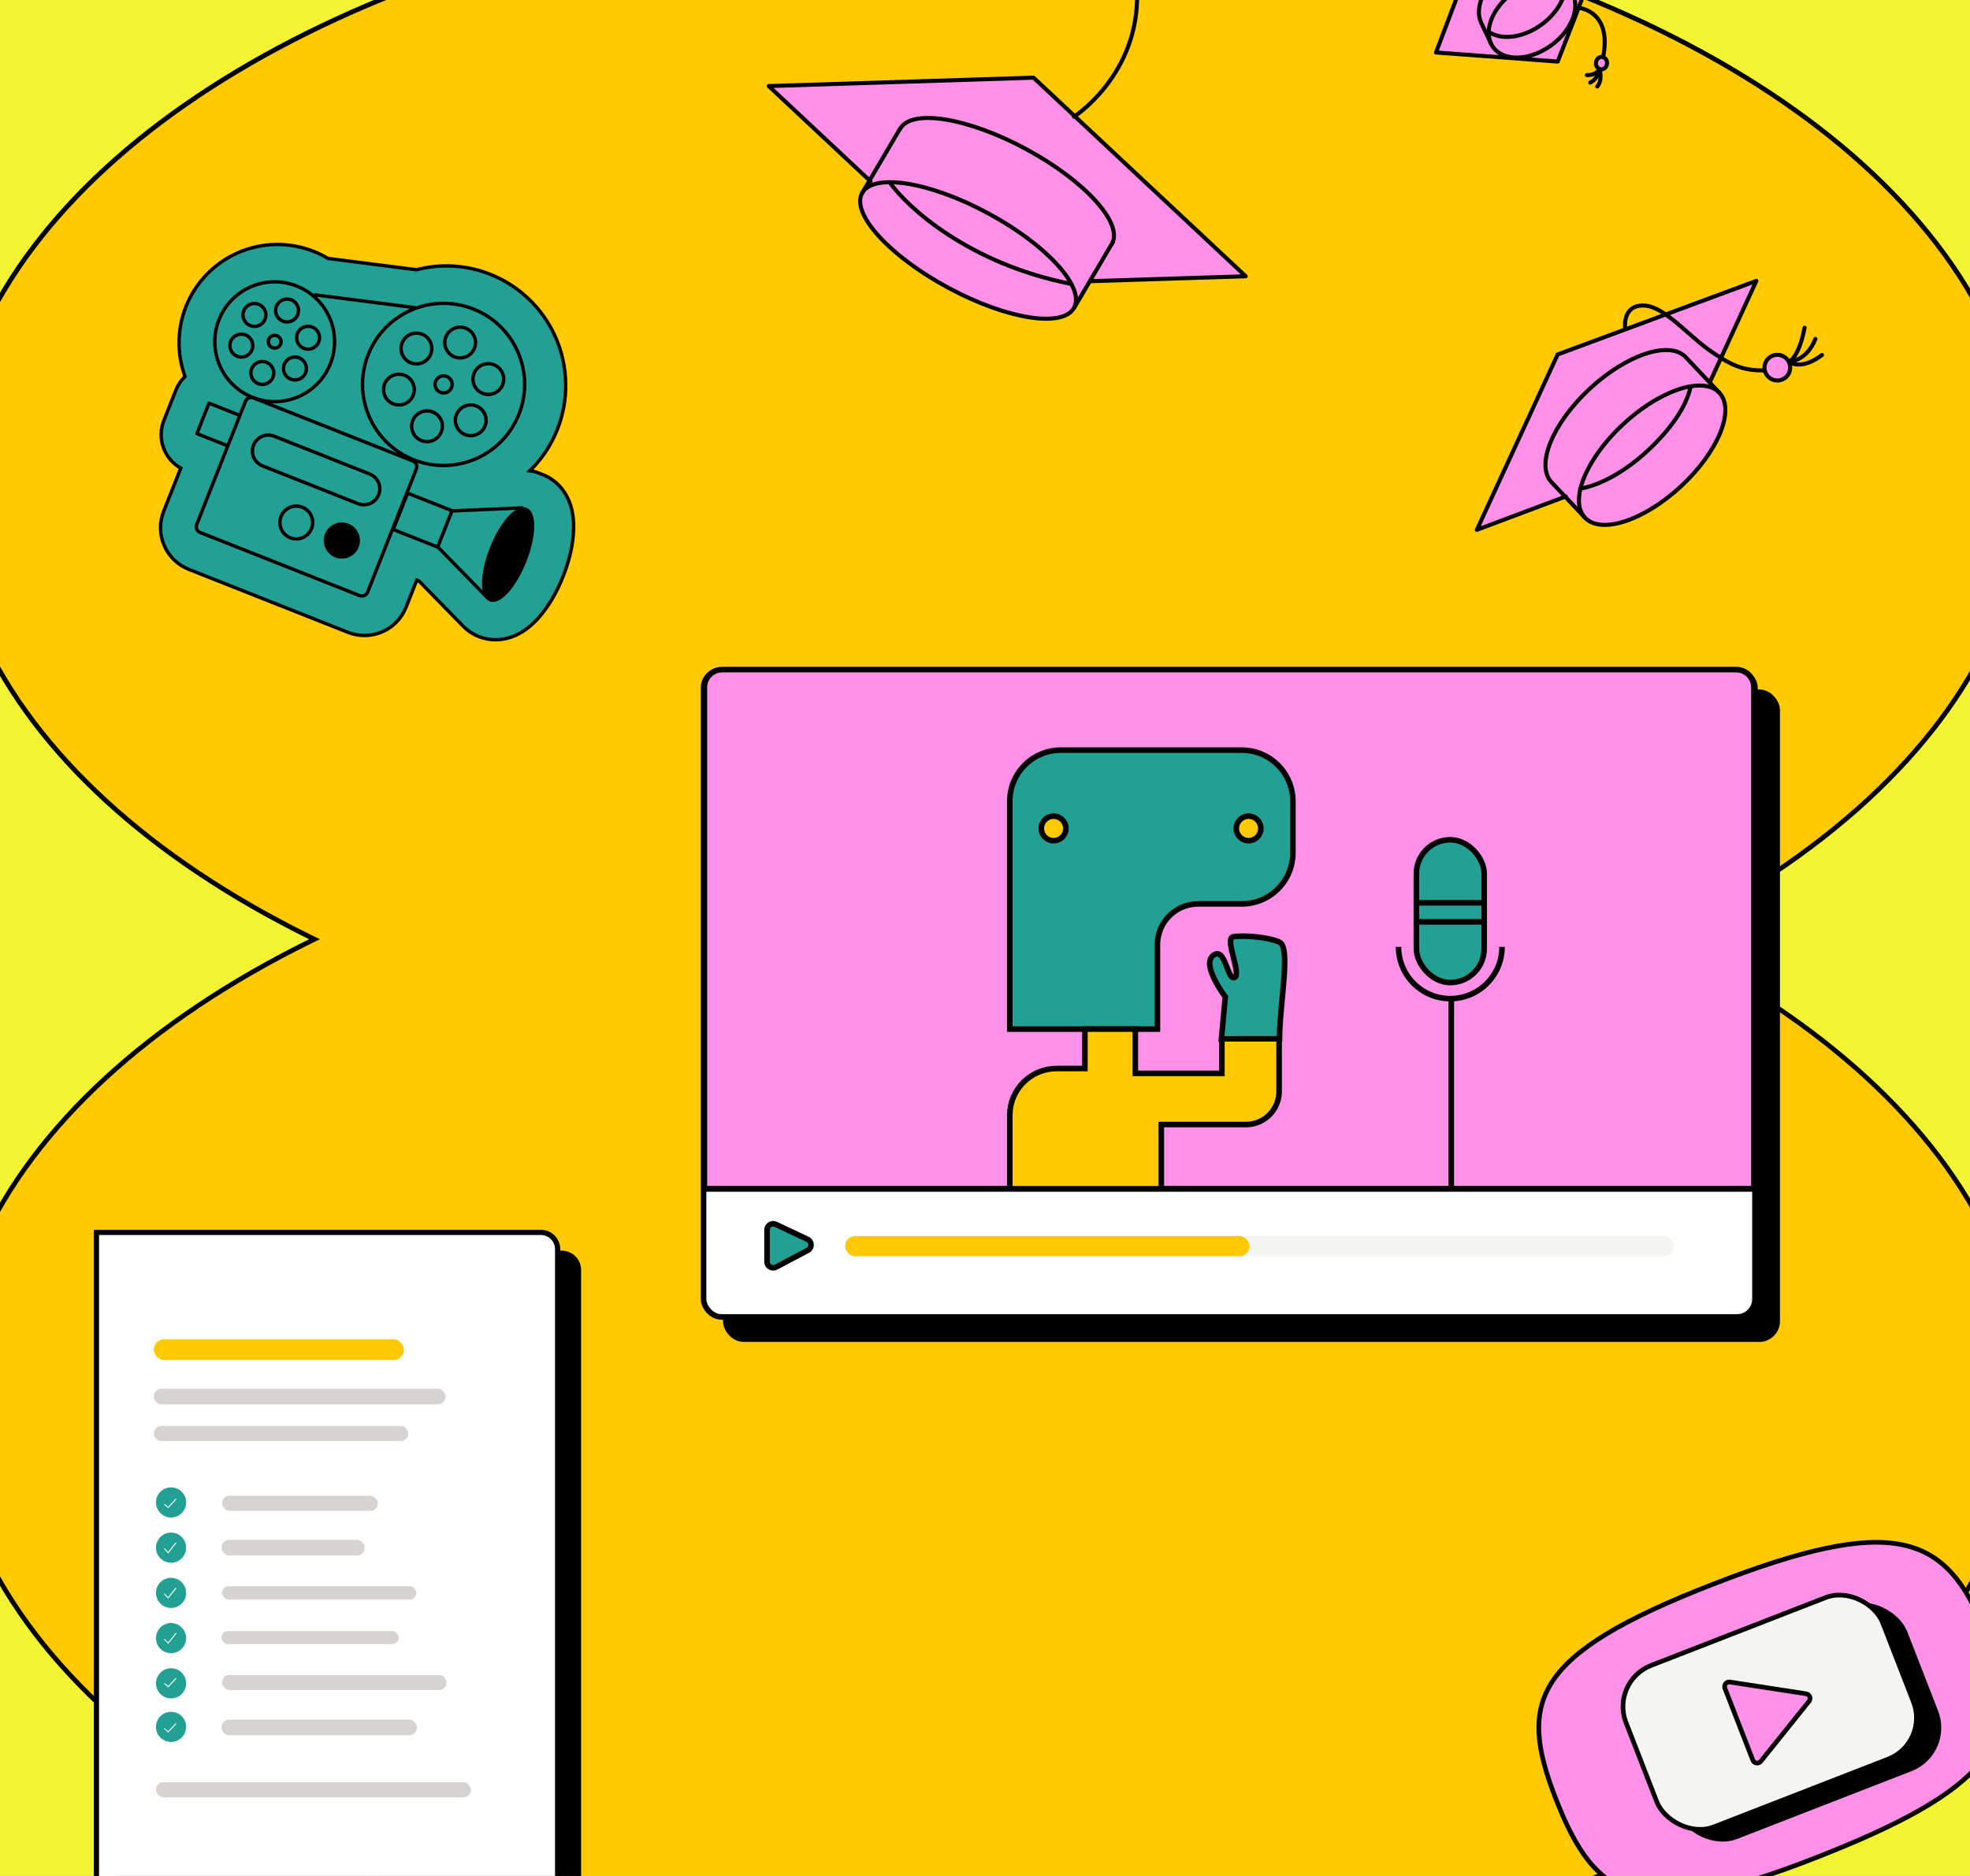 <svg width="756" height="720" viewBox="0 0 756 720" fill="none" xmlns="http://www.w3.org/2000/svg">
<rect x="0" y="0" width="756" height="720" fill="#333333" stroke="none"/>
<g clip-path="url(#clip0_56_1834)">
<rect width="756" height="720" fill="#F1F333"/>
<path d="M378.478 -43.09C458.739 -43.09 537.086 -29.16 603.299 -3.161L606.442 -1.914C672.799 24.68 723.432 62.214 751.738 105.633L752.403 106.66C780.335 150.138 784.618 197.407 764.761 242.264L764.287 243.322C743.872 288.536 699.822 329.164 637.936 359.666L636.28 360.482L637.936 361.299C699.338 391.562 743.183 431.795 763.805 476.584L764.287 477.643C784.683 522.814 780.555 570.486 752.403 614.306C724.669 657.475 674.907 694.889 609.565 721.615L606.442 722.88C539.573 749.68 460.013 764.056 378.478 764.056C296.943 764.056 217.383 749.68 150.514 722.88C84.156 696.285 33.523 658.752 5.217 615.332L4.553 614.306C-23.379 570.828 -27.662 523.559 -7.806 478.702L-7.332 477.643C13.083 432.429 57.133 391.801 119.02 361.299L120.676 360.482L119.02 359.666C57.617 329.403 13.773 289.171 -6.849 244.382L-7.332 243.322C-27.569 198.504 -23.662 151.224 3.897 107.688L4.553 106.66C32.287 63.491 82.048 26.076 147.39 -0.649L150.514 -1.914C217.383 -28.714 296.943 -43.09 378.478 -43.09Z" fill="#FFC900" stroke="black" stroke-width="1.82"/>
<path d="M45 481H215.571C219.122 481 222 483.878 222 487.429V729H45V481Z" fill="black" stroke="black" stroke-width="2"/>
<path d="M37 473H207.571C211.122 473 214 475.878 214 479.429V729H37V473Z" fill="white" stroke="black" stroke-width="2"/>
<rect x="59" y="514" width="96" height="8" rx="4" fill="#FFC900"/>
<rect x="59" y="533" width="112" height="6" rx="3" fill="#D6D3D1"/>
<rect x="59.857" y="684" width="120.857" height="5.786" rx="2.893" fill="#D6D3D1"/>
<rect x="85.214" y="574.071" width="59.786" height="5.786" rx="2.893" fill="#D6D3D1"/>
<rect x="85" y="591" width="55" height="6" rx="3" fill="#D6D3D1"/>
<rect x="85.214" y="608.786" width="74.571" height="5.143" rx="2.571" fill="#D6D3D1"/>
<rect x="85" y="626" width="68" height="5" rx="2.5" fill="#D6D3D1"/>
<rect x="85.214" y="642.857" width="86.143" height="5.786" rx="2.893" fill="#D6D3D1"/>
<rect x="85" y="660" width="75" height="6" rx="3" fill="#D6D3D1"/>
<rect x="59" y="547.286" width="97.714" height="5.786" rx="2.893" fill="#D6D3D1"/>
<circle cx="65.643" cy="576.643" r="5.786" fill="#23A094"/>
<circle cx="65.643" cy="594" r="5.786" fill="#23A094"/>
<circle cx="65.643" cy="611.357" r="5.786" fill="#23A094"/>
<circle cx="65.643" cy="628.714" r="5.786" fill="#23A094"/>
<circle cx="65.643" cy="646.071" r="5.786" fill="#23A094"/>
<circle cx="65.643" cy="662.786" r="5.786" fill="#23A094"/>
<path d="M63.071 577.3L64.531 578.572L67.571 575.357" stroke="white" stroke-width="0.367"/>
<path d="M63.071 594.402L64.531 595.928L67.571 592.071" stroke="white" stroke-width="0.367"/>
<path d="M63.071 611.759L64.531 613.286L67.571 609.429" stroke="white" stroke-width="0.367"/>
<path d="M63.071 629.116L64.531 630.643L67.571 626.786" stroke="white" stroke-width="0.367"/>
<path d="M63.071 646.085L64.531 647.357L67.571 644.143" stroke="white" stroke-width="0.367"/>
<path d="M63.071 663.442L64.531 664.714L67.571 661.5" stroke="white" stroke-width="0.367"/>
<rect x="278.524" y="265.677" width="403.476" height="248.293" rx="6.85" fill="black" stroke="black" stroke-width="2.131"/>
<rect x="270" y="257.152" width="403.476" height="248.293" rx="6.85" fill="white" stroke="black" stroke-width="2.131"/>
<path d="M294.343 472.046C294.343 470.371 296.031 469.247 297.559 469.848L297.707 469.912L309.898 475.65C311.603 476.452 311.712 478.806 310.154 479.78L309.998 479.87L297.806 486.324C296.235 487.156 294.343 486.017 294.343 484.239V472.046Z" fill="#23A094" stroke="black" stroke-width="2.131"/>
<rect x="324.314" y="474.408" width="318.125" height="7.759" rx="3.88" fill="#F4F4F0"/>
<rect x="324.314" y="474.408" width="155.183" height="7.759" rx="3.88" fill="#FFC900"/>
<path d="M666.228 257H277.154C273.371 257 270.304 260.067 270.304 263.85V456.256H673.078V263.85C673.078 260.067 670.011 257 666.228 257Z" fill="#FF90E8" stroke="black" stroke-width="2.131" stroke-miterlimit="10"/>
<mask id="mask0_56_1834" style="mask-type:alpha" maskUnits="userSpaceOnUse" x="351" y="268" width="162" height="189">
<rect x="351.285" y="268.721" width="160.896" height="187.535" fill="#C4C4C4"/>
</mask>
<g mask="url(#mask0_56_1834)">
<path d="M496.153 307.488V327.333C496.153 332.528 494.089 337.51 490.416 341.183C486.742 344.857 481.76 346.92 476.565 346.92H459.805C457.752 346.92 455.719 347.325 453.822 348.111C451.925 348.896 450.202 350.048 448.751 351.5C447.299 352.952 446.148 354.675 445.363 356.572C444.577 358.469 444.174 360.502 444.174 362.555V394.969H387.514V307.488C387.514 302.294 389.577 297.311 393.251 293.638C396.924 289.965 401.906 287.901 407.101 287.901H476.565C481.76 287.901 486.742 289.965 490.416 293.638C494.089 297.311 496.153 302.294 496.153 307.488Z" fill="#23A094" stroke="black" stroke-width="2.131" stroke-miterlimit="10"/>
<path d="M435.687 394.988V411.947H468.91V398.717H490.871V418.926C490.871 420.591 490.542 422.24 489.901 423.779C489.261 425.317 488.323 426.715 487.14 427.892C485.958 429.07 484.554 430.004 483.008 430.641C481.463 431.278 479.807 431.606 478.134 431.606H445.654V467.977H387.514V428.017C387.512 425.661 387.978 423.329 388.883 421.154C389.788 418.978 391.116 417.001 392.79 415.337C394.463 413.672 396.45 412.353 398.637 411.454C400.823 410.555 403.167 410.095 405.532 410.098H416.335V394.988H435.687Z" fill="#FFC900" stroke="black" stroke-width="2.131" stroke-miterlimit="10"/>
<path d="M491.019 398.697C491.019 385.584 495.481 363.662 491.019 361.603C486.557 359.544 476.643 358.866 473.212 359.549C469.781 360.232 476.618 373.938 473.757 375.169C470.897 376.401 470.352 363.114 465.582 366.693C460.813 370.273 470.213 382.588 470.213 382.588L468.726 398.717L491.019 398.697Z" fill="#23A094" stroke="black" stroke-width="2.131" stroke-miterlimit="10"/>
<path d="M479.149 322.669C481.752 322.669 483.863 320.559 483.863 317.956C483.863 315.352 481.752 313.242 479.149 313.242C476.546 313.242 474.436 315.352 474.436 317.956C474.436 320.559 476.546 322.669 479.149 322.669Z" fill="#FFC900" stroke="black" stroke-width="2.131" stroke-miterlimit="10"/>
<path d="M404.328 322.669C406.932 322.669 409.042 320.559 409.042 317.956C409.042 315.352 406.932 313.242 404.328 313.242C401.725 313.242 399.615 315.352 399.615 317.956C399.615 320.559 401.725 322.669 404.328 322.669Z" fill="#FFC900" stroke="black" stroke-width="2.131" stroke-miterlimit="10"/>
</g>
<rect x="543.539" y="322.308" width="26.03" height="54.799" rx="13.015" fill="#23A094" stroke="black" stroke-width="2.131" stroke-miterlimit="10"/>
<path d="M576.418 363.407C576.418 374.378 567.525 383.272 556.554 383.272C545.583 383.272 536.689 374.378 536.689 363.407" stroke="black" stroke-width="2.131" stroke-miterlimit="10"/>
<line x1="556.934" y1="383.272" x2="556.934" y2="455.881" stroke="black" stroke-width="2.131" stroke-miterlimit="10"/>
<path d="M543.539 346.505H569.911" stroke="black" stroke-width="2.131" stroke-miterlimit="10"/>
<path d="M543.539 353.817H569.911" stroke="black" stroke-width="2.131" stroke-miterlimit="10"/>
<line x1="270.304" y1="456.256" x2="673.078" y2="456.256" stroke="black" stroke-width="2.131"/>
<path d="M71.351 117.679C75.044 108.379 82.273 100.922 91.454 96.945C100.634 92.969 111.016 92.796 120.322 96.466C122.237 97.219 124.088 98.129 125.856 99.184L159.81 103.532C169.197 101.085 179.118 101.695 188.132 105.274C199.431 109.759 208.488 118.544 213.318 129.702C218.148 140.86 218.355 153.48 213.894 164.792C211.536 170.772 207.941 176.186 203.345 180.678C204.799 180.867 206.216 181.274 207.548 181.886C207.826 181.997 208.092 182.075 208.325 182.167C211.983 183.615 220.497 188.571 220.129 203.121C219.986 208.64 218.598 214.889 216.107 221.182C213.617 227.476 210.352 232.987 206.68 237.11C196.99 247.966 187.394 245.756 183.736 244.308C181.233 243.304 178.989 241.747 177.172 239.754L160.791 223.004L159.936 222.666L155.811 233.089C154.136 237.309 150.856 240.692 146.691 242.496C142.527 244.3 137.817 244.378 133.595 242.713L72.408 218.502C68.192 216.827 64.812 213.547 63.01 209.382C61.208 205.217 61.131 200.507 62.797 196.284L69.365 179.686C66.257 177.937 63.889 175.122 62.697 171.761C61.505 168.4 61.57 164.72 62.881 161.403L67.509 149.708C68.287 147.737 69.482 145.958 71.011 144.492C67.823 135.817 67.944 126.271 71.351 117.679Z" fill="#23A094" stroke="black" stroke-width="1.302" stroke-miterlimit="10"/>
<path d="M97.254 152.718L158.441 176.929C159.656 177.409 160.25 178.784 159.77 179.999L141.07 227.257C140.589 228.472 139.215 229.067 138 228.586L76.814 204.375C75.599 203.895 75.004 202.52 75.485 201.305L94.184 154.047C94.665 152.832 96.04 152.237 97.254 152.718Z" stroke="black" stroke-width="1.302" stroke-linecap="round" stroke-linejoin="round"/>
<path d="M158.776 176.469C142.804 170.149 134.981 152.073 141.303 136.096C147.625 120.118 165.699 112.289 181.671 118.609C197.643 124.929 205.465 143.005 199.143 158.982C192.821 174.96 174.748 182.789 158.776 176.469Z" stroke="black" stroke-width="1.302" stroke-linecap="round" stroke-linejoin="round"/>
<path d="M96.953 152.529C85.152 147.86 79.373 134.505 84.044 122.701C88.715 110.896 102.067 105.112 113.868 109.782C125.668 114.451 131.448 127.805 126.777 139.61C122.106 151.414 108.753 157.199 96.953 152.529Z" stroke="black" stroke-width="1.302" stroke-linecap="round" stroke-linejoin="round"/>
<path d="M159.185 118.075L120.974 113.181" stroke="black" stroke-width="1.302" stroke-linecap="round" stroke-linejoin="round"/>
<path d="M91.887 159.359L80.2 154.735L75.574 166.426L87.261 171.05" stroke="black" stroke-width="1.302" stroke-linecap="round" stroke-linejoin="round"/>
<path d="M105.217 167.422L141.887 181.932C145.023 183.173 146.559 186.722 145.318 189.86L145.316 189.864C144.075 193.002 140.526 194.539 137.389 193.298L100.719 178.788C97.583 177.547 96.047 173.998 97.288 170.86L97.29 170.856C98.532 167.718 102.081 166.181 105.217 167.422Z" stroke="black" stroke-width="1.302" stroke-linecap="round" stroke-linejoin="round"/>
<path d="M128.867 213.313C125.634 212.034 124.051 208.376 125.331 205.142C126.61 201.909 130.268 200.325 133.5 201.604C136.732 202.883 138.315 206.541 137.036 209.774C135.756 213.007 132.099 214.592 128.867 213.313Z" fill="black" stroke="black" stroke-width="1.302" stroke-linecap="round" stroke-linejoin="round"/>
<path d="M111.382 206.394C108.15 205.115 106.567 201.457 107.846 198.224C109.126 194.991 112.783 193.406 116.015 194.685C119.248 195.964 120.831 199.622 119.551 202.856C118.272 206.089 114.615 207.673 111.382 206.394Z" stroke="black" stroke-width="1.302" stroke-linecap="round" stroke-linejoin="round"/>
<path d="M156.426 189.277L173.467 196.021L167.949 209.966L150.908 203.223L156.426 189.277Z" stroke="black" stroke-width="1.302" stroke-linecap="round" stroke-linejoin="round"/>
<path d="M200.38 194.92L173.641 196.089" stroke="black" stroke-width="1.302" stroke-linecap="round" stroke-linejoin="round"/>
<path d="M168.122 210.035L186.821 229.188" stroke="black" stroke-width="1.302" stroke-linecap="round" stroke-linejoin="round"/>
<path d="M174.412 136.955C171.384 135.757 169.901 132.331 171.1 129.302C172.298 126.273 175.724 124.789 178.752 125.987C181.78 127.185 183.263 130.612 182.064 133.64C180.866 136.669 177.44 138.153 174.412 136.955Z" stroke="black" stroke-width="1.302" stroke-linecap="round" stroke-linejoin="round"/>
<path d="M161.698 169.087C158.67 167.888 157.187 164.462 158.385 161.433C159.584 158.404 163.01 156.92 166.038 158.118C169.065 159.316 170.548 162.743 169.35 165.772C168.151 168.8 164.725 170.285 161.698 169.087Z" stroke="black" stroke-width="1.302" stroke-linecap="round" stroke-linejoin="round"/>
<path d="M157.637 139.241C154.609 138.043 153.126 134.617 154.324 131.588C155.523 128.559 158.949 127.075 161.977 128.273C165.004 129.471 166.487 132.898 165.289 135.926C164.09 138.955 160.664 140.439 157.637 139.241Z" stroke="black" stroke-width="1.302" stroke-linecap="round" stroke-linejoin="round"/>
<path d="M178.472 166.8C175.444 165.602 173.961 162.175 175.16 159.147C176.358 156.118 179.784 154.634 182.812 155.832C185.84 157.03 187.323 160.456 186.124 163.485C184.926 166.514 181.5 167.998 178.472 166.8Z" stroke="black" stroke-width="1.302" stroke-linecap="round" stroke-linejoin="round"/>
<path d="M150.911 155.011C147.883 153.813 146.4 150.386 147.599 147.357C148.797 144.328 152.223 142.844 155.251 144.042C158.279 145.24 159.762 148.667 158.563 151.696C157.365 154.725 153.939 156.209 150.911 155.011Z" stroke="black" stroke-width="1.302" stroke-linecap="round" stroke-linejoin="round"/>
<path d="M185.224 150.967C182.196 149.769 180.713 146.342 181.912 143.313C183.11 140.284 186.536 138.8 189.564 139.998C192.591 141.197 194.074 144.623 192.876 147.652C191.677 150.681 188.251 152.165 185.224 150.967Z" stroke="black" stroke-width="1.302" stroke-linecap="round" stroke-linejoin="round"/>
<path d="M169.016 150.59C167.332 149.923 166.507 148.017 167.174 146.332C167.84 144.647 169.746 143.822 171.431 144.488C173.115 145.155 173.94 147.061 173.273 148.746C172.606 150.431 170.701 151.256 169.016 150.59Z" stroke="black" stroke-width="1.302" stroke-linecap="round" stroke-linejoin="round"/>
<path d="M108.534 123.261C106.277 122.368 105.171 119.813 106.065 117.554C106.958 115.296 109.513 114.189 111.77 115.083C114.028 115.976 115.134 118.531 114.24 120.789C113.346 123.048 110.792 124.154 108.534 123.261Z" stroke="black" stroke-width="1.302" stroke-linecap="round" stroke-linejoin="round"/>
<path d="M99.049 147.233C96.791 146.34 95.685 143.785 96.579 141.526C97.473 139.268 100.027 138.161 102.285 139.055C104.542 139.948 105.648 142.503 104.754 144.761C103.861 147.02 101.306 148.126 99.049 147.233Z" stroke="black" stroke-width="1.302" stroke-linecap="round" stroke-linejoin="round"/>
<path d="M96.018 124.969C93.76 124.076 92.655 121.521 93.548 119.262C94.442 117.004 96.996 115.897 99.254 116.791C101.512 117.684 102.617 120.239 101.724 122.497C100.83 124.756 98.275 125.862 96.018 124.969Z" stroke="black" stroke-width="1.302" stroke-linecap="round" stroke-linejoin="round"/>
<path d="M111.565 145.525C109.307 144.632 108.201 142.077 109.095 139.819C109.989 137.56 112.543 136.454 114.801 137.347C117.058 138.24 118.164 140.795 117.27 143.054C116.377 145.312 113.822 146.419 111.565 145.525Z" stroke="black" stroke-width="1.302" stroke-linecap="round" stroke-linejoin="round"/>
<path d="M90.999 136.731C88.741 135.838 87.636 133.283 88.529 131.025C89.423 128.766 91.977 127.66 94.235 128.553C96.492 129.446 97.598 132.001 96.704 134.26C95.811 136.518 93.256 137.625 90.999 136.731Z" stroke="black" stroke-width="1.302" stroke-linecap="round" stroke-linejoin="round"/>
<path d="M116.599 133.711C114.342 132.817 113.236 130.262 114.13 128.004C115.023 125.746 117.578 124.639 119.835 125.532C122.093 126.426 123.199 128.981 122.305 131.239C121.412 133.497 118.857 134.604 116.599 133.711Z" stroke="black" stroke-width="1.302" stroke-linecap="round" stroke-linejoin="round"/>
<path d="M104.509 133.434C103.252 132.936 102.636 131.513 103.134 130.255C103.631 128.997 105.054 128.38 106.312 128.878C107.569 129.376 108.185 130.799 107.688 132.057C107.19 133.315 105.767 133.931 104.509 133.434Z" stroke="black" stroke-width="1.302" stroke-linecap="round" stroke-linejoin="round"/>
<path d="M188.132 230.204C184.617 228.813 184.841 219.919 188.632 210.337C192.424 200.756 198.347 194.116 201.862 195.507C205.377 196.898 205.153 205.792 201.362 215.374C197.57 224.955 191.647 231.595 188.132 230.204Z" fill="black" stroke="black" stroke-width="1.302" stroke-linecap="round" stroke-linejoin="round"/>
<path d="M761.974 626.783C769.73 646.73 770.889 661.237 761.779 674.164C752.863 686.815 734.008 698.136 701.124 711.293L697.898 712.573L697.896 712.573C680.606 719.403 666.59 723.844 655.054 726.059C643.517 728.274 634.516 728.251 627.229 726.206C612.734 722.14 604.666 709.966 596.986 690.213C589.654 671.358 587.658 657.66 595.76 645.322C599.839 639.111 606.524 633.167 616.563 627.082C626.599 620.998 639.937 614.802 657.264 608.064C692.107 594.516 714.546 589.664 730.118 592.913C745.527 596.129 754.415 607.344 761.974 626.783Z" fill="#FF90E8" stroke="black" stroke-width="1.785"/>
<rect x="626.462" y="649.122" width="105.697" height="66.486" rx="16.962" transform="rotate(-21.248 626.462 649.122)" fill="black" stroke="black" stroke-width="1.785"/>
<rect x="617.839" y="645.327" width="105.697" height="66.486" rx="16.962" transform="rotate(-21.248 617.839 645.327)" fill="#F4F4F0" stroke="black" stroke-width="1.785"/>
<path d="M661.9 647.863C661.524 646.66 662.495 645.449 663.75 645.556L663.878 645.571L693.102 650.07C694.418 650.273 695.044 651.782 694.3 652.851L694.223 652.953L675.715 676.013C674.854 677.085 673.156 676.824 672.658 675.543L661.942 647.983L661.9 647.863Z" fill="#FF90E8" stroke="black" stroke-width="1.785"/>
<path d="M478.078 106.035L418.353 107.932L418.288 107.894L426.844 93.37C431.088 85.487 416.305 69.269 393.829 57.138C371.352 45.007 349.693 41.557 345.449 49.44L333.723 69.244L295.036 33.026L396.633 29.807L478.078 106.035Z" fill="#FF90E8"/>
<path d="M333.723 69.244L345.407 49.407C349.65 41.524 371.31 44.973 393.787 57.105C416.263 69.236 431.045 85.453 426.802 93.336L412.45 117.707L412.389 117.681C415.973 109.67 401.302 93.766 379.182 81.828C356.706 69.697 335.043 66.256 330.805 74.136L333.723 69.244Z" fill="#FF90E8"/>
<path d="M379.189 81.862C401.308 93.799 415.979 109.703 412.395 117.715L412.206 118.099C407.963 125.982 386.305 122.539 363.829 110.408C341.352 98.276 326.568 82.052 330.811 74.17C335.055 66.287 356.71 69.724 379.189 81.862Z" fill="#FF90E8"/>
<path d="M334.087 69.615L333.699 69.255L295.012 33.036L396.628 29.81L478.04 106.03L418.316 107.927" stroke="black" stroke-width="1.555" stroke-linecap="round" stroke-linejoin="round"/>
<path d="M412.163 44.789L412.38 44.643C414.898 42.94 438.388 26.123 436.236 -5.444" stroke="black" stroke-width="1.555" stroke-linecap="round" stroke-linejoin="round"/>
<path d="M345.382 49.518C349.625 41.635 371.285 45.084 393.762 57.215C416.238 69.347 431.02 85.564 426.777 93.447" stroke="black" stroke-width="1.555" stroke-linecap="round" stroke-linejoin="round"/>
<path d="M412.394 117.709L412.205 118.093C407.961 125.976 386.304 122.533 363.828 110.402C341.351 98.27 326.566 82.046 330.81 74.164C335.053 66.281 356.711 69.724 379.187 81.856C401.297 93.769 415.977 109.697 412.394 117.709Z" stroke="black" stroke-width="1.555" stroke-linecap="round" stroke-linejoin="round"/>
<path d="M330.81 74.164L345.383 49.417" stroke="black" stroke-width="1.555" stroke-linecap="round" stroke-linejoin="round"/>
<path d="M412.454 117.734L427.027 92.987" stroke="black" stroke-width="1.555" stroke-linecap="round" stroke-linejoin="round"/>
<path d="M341.405 69.969C348.332 79.739 371.917 101.208 410.838 108.922" stroke="black" stroke-width="1.555"/>
<path d="M683.078 136.286C684.033 136.489 684.906 136.97 685.587 137.669C686.268 138.368 686.727 139.253 686.905 140.211C687.083 141.17 686.972 142.16 686.586 143.056C686.201 143.952 685.558 144.713 684.74 145.244C683.921 145.774 682.963 146.05 681.987 146.037C681.011 146.024 680.061 145.721 679.256 145.168C678.452 144.615 677.83 143.837 677.469 142.931C677.107 142.024 677.023 141.032 677.226 140.078C677.499 138.8 678.269 137.683 679.366 136.972C680.463 136.261 681.798 136.014 683.078 136.286Z" fill="#FF90E8"/>
<path d="M674.004 107.807L660.438 137.381C659.018 136.498 657.503 135.473 655.827 134.299C650.46 130.535 644.726 124.479 639.215 120.688L674.004 107.807Z" fill="#FF90E8"/>
<path d="M660.438 137.382L656.262 146.488L656.012 146.724L646.989 137.164C640.886 130.58 624.354 135.957 610.096 149.172C595.839 162.388 589.241 178.446 595.359 185.033L600.645 190.636L566.748 203.356L597.764 136.039L639.216 120.688C644.727 124.48 650.46 130.535 655.827 134.299C657.503 135.473 659.018 136.498 660.438 137.382Z" fill="#FF90E8"/>
<path d="M606.493 187.518C605.363 192.164 605.836 196.105 608.191 198.64L595.346 185.027C589.243 178.443 595.826 162.386 610.084 149.167C624.342 135.947 640.86 130.572 646.977 137.158L659.822 150.771C657.428 148.199 653.449 147.454 648.638 148.287C641.137 149.587 631.615 154.729 622.928 162.783C614.175 170.913 608.307 180.112 606.493 187.518Z" fill="#FF90E8"/>
<path d="M659.836 150.774C665.939 157.358 659.353 173.414 645.098 186.634C630.843 199.854 614.322 205.229 608.205 198.643C605.849 196.108 605.376 192.167 606.507 187.521C614.013 186.229 623.557 181.084 632.256 173.007C641.159 164.742 647.038 156.163 648.729 148.698L648.654 148.276C653.463 147.456 657.442 148.202 659.836 150.774Z" fill="#FF90E8"/>
<path d="M648.651 148.288L648.726 148.711C647.034 156.182 641.163 164.756 632.253 173.02C623.557 181.083 614.013 186.228 606.504 187.533C608.304 180.124 614.172 170.925 622.939 162.799C631.628 154.731 641.15 149.588 648.651 148.288Z" fill="#FF90E8"/>
<path d="M600.89 190.542L600.645 190.633L566.749 203.353L597.763 136.04L674.004 107.808L656.262 146.485" stroke="black" stroke-width="1.555" stroke-linecap="round" stroke-linejoin="round"/>
<path d="M659.835 150.774C665.938 157.358 659.352 173.414 645.097 186.634C630.842 199.854 614.321 205.229 608.204 198.643C605.849 196.108 605.375 192.167 606.506 187.521C608.306 180.112 614.174 170.912 622.941 162.786C631.628 154.732 641.15 149.589 648.651 148.289C653.462 147.456 657.441 148.202 659.835 150.774Z" stroke="black" stroke-width="1.555" stroke-linecap="round" stroke-linejoin="round"/>
<path d="M659.835 150.775L646.99 137.162C640.886 130.578 624.354 135.955 610.097 149.17C595.839 162.386 589.242 178.444 595.359 185.031L608.204 198.644" stroke="black" stroke-width="1.555" stroke-linecap="round" stroke-linejoin="round"/>
<path d="M648.726 148.71C647.034 156.181 641.163 164.756 632.253 173.019C623.557 181.082 614.013 186.227 606.503 187.533L606.392 187.552" stroke="black" stroke-width="1.555" stroke-linecap="round" stroke-linejoin="round"/>
<path d="M623.62 125.435C623.62 125.435 622.751 117.188 630.607 117.244C633.357 117.265 636.257 118.649 639.225 120.69C644.736 124.481 650.47 130.536 655.836 134.301C657.513 135.474 659.028 136.5 660.448 137.383C666.032 140.865 670.157 142.217 676.758 142.175" stroke="black" stroke-width="1.555" stroke-linecap="round" stroke-linejoin="round"/>
<path d="M686.889 142.13C686.686 143.084 686.206 143.957 685.507 144.637C684.808 145.318 683.923 145.776 682.964 145.954C682.004 146.132 681.013 146.022 680.116 145.637C679.219 145.252 678.456 144.611 677.924 143.793C677.392 142.975 677.114 142.018 677.127 141.043C677.139 140.068 677.441 139.119 677.993 138.315C678.546 137.511 679.325 136.89 680.231 136.528C681.138 136.167 682.131 136.083 683.086 136.286C684.366 136.558 685.485 137.326 686.198 138.422C686.911 139.518 687.159 140.852 686.889 142.13V142.13Z" stroke="black" stroke-width="1.555" stroke-linecap="round" stroke-linejoin="round"/>
<path d="M686.543 138.813C686.543 138.813 690.235 137.581 692.53 125.777" stroke="black" stroke-width="1.555" stroke-linecap="round" stroke-linejoin="round"/>
<path d="M696.673 130.083C693.201 138.818 686.542 138.812 686.542 138.812C686.542 138.812 690.795 142.539 699.194 136.262" stroke="black" stroke-width="1.555" stroke-linecap="round" stroke-linejoin="round"/>
<path d="M551.07 20.141L567.53 -23.278L614.433 -19.798L604.174 7.253L603.597 6.987C604.779 3.819 604.898 0.65 603.684 -1.999L599.93 -9.951C597.028 -16.286 587.618 -17.244 578.91 -12.082C570.201 -6.919 565.497 2.375 568.399 8.71L572.151 16.662C573.653 19.94 576.9 21.778 580.895 22.074L580.874 22.358L551.07 20.141Z" fill="#FF90E8"/>
<path d="M571.303 12.189C571.238 13.743 571.53 15.283 572.15 16.661L568.398 8.71C565.497 2.375 570.204 -6.934 578.909 -12.082C587.614 -17.231 597.027 -16.272 599.929 -9.952L603.683 -2C603.021 -3.424 602.029 -4.617 600.81 -5.457C596.574 -8.458 589.408 -8.133 582.675 -4.144C575.845 -0.099 571.482 6.483 571.303 12.189Z" fill="#FF90E8"/>
<path d="M571.304 12.189C571.473 6.49 575.846 -0.099 582.665 -4.131C589.409 -8.119 596.574 -8.445 600.8 -5.444L600.768 -5.389C600.549 0.306 596.192 6.836 589.401 10.853C582.691 14.83 575.545 15.162 571.304 12.189Z" fill="#FF90E8"/>
<path d="M580.872 22.352L580.893 22.068C584.609 22.343 588.974 21.282 593.172 18.798C598.237 15.801 601.95 11.402 603.597 7.007L604.175 7.272L597.974 23.626L580.872 22.352Z" fill="#FF90E8"/>
<path d="M589.417 10.855C596.203 6.841 600.56 0.302 600.784 -5.387L600.816 -5.442C602.035 -4.602 603.027 -3.408 603.69 -1.984C604.902 0.676 604.782 3.834 603.602 7.002C601.954 11.409 598.241 15.808 593.177 18.793C588.979 21.277 584.614 22.339 580.897 22.063C576.908 21.767 573.66 19.93 572.153 16.651C571.533 15.273 571.242 13.733 571.306 12.179C575.546 15.163 582.692 14.831 589.417 10.855Z" fill="#FF90E8"/>
<path d="M616.324 25.573C616.082 25.964 615.742 26.268 615.349 26.446C614.956 26.623 614.527 26.667 614.116 26.571C613.706 26.476 613.331 26.245 613.041 25.908C612.75 25.572 612.557 25.144 612.485 24.68C612.413 24.215 612.465 23.735 612.636 23.3C612.806 22.864 613.087 22.493 613.443 22.233C613.799 21.973 614.213 21.836 614.634 21.839C615.055 21.842 615.464 21.986 615.808 22.251C616.038 22.427 616.233 22.653 616.383 22.915C616.533 23.177 616.635 23.471 616.683 23.78C616.731 24.089 616.724 24.406 616.662 24.714C616.6 25.021 616.486 25.314 616.324 25.573Z" fill="#FF90E8"/>
<path d="M616.325 25.573C616.567 25.182 616.702 24.721 616.712 24.248C616.722 23.775 616.607 23.312 616.381 22.917C616.156 22.522 615.83 22.213 615.445 22.029C615.06 21.846 614.633 21.795 614.218 21.884C613.803 21.973 613.419 22.197 613.114 22.529C612.809 22.861 612.597 23.285 612.505 23.748C612.412 24.211 612.444 24.692 612.595 25.13C612.747 25.569 613.011 25.944 613.356 26.21C613.584 26.386 613.843 26.51 614.116 26.573C614.389 26.637 614.671 26.639 614.947 26.58C615.223 26.521 615.486 26.401 615.723 26.229C615.959 26.056 616.164 25.833 616.325 25.573Z" stroke="black" stroke-width="1.555" stroke-linecap="round" stroke-linejoin="round"/>
<path d="M608.974 28.819C612.389 28.943 613.802 26.718 613.888 26.579C613.858 26.751 613.181 30.296 610.26 31.69" stroke="black" stroke-width="1.555" stroke-linecap="round" stroke-linejoin="round"/>
<path d="M613.882 26.572C613.882 26.572 615.059 30.814 612.964 33.197" stroke="black" stroke-width="1.555" stroke-linecap="round" stroke-linejoin="round"/>
<path d="M600.779 -5.388C600.56 0.307 596.204 6.838 589.412 10.854C582.687 14.83 575.541 15.162 571.3 12.189L571.276 12.173" stroke="black" stroke-width="1.555" stroke-linecap="round" stroke-linejoin="round"/>
<path d="M603.684 -1.986L599.93 -9.938C597.029 -16.273 587.618 -17.231 578.91 -12.068C570.202 -6.906 565.498 2.389 568.399 8.724L572.151 16.675" stroke="black" stroke-width="1.555" stroke-linecap="round" stroke-linejoin="round"/>
<path d="M571.304 12.19C571.473 6.491 575.846 -0.098 582.665 -4.13C589.408 -8.118 596.574 -8.444 600.8 -5.443C602.019 -4.603 603.011 -3.409 603.673 -1.986C604.886 0.675 604.766 3.833 603.586 7.001C601.938 11.407 598.225 15.807 593.161 18.792C588.963 21.276 584.598 22.337 580.881 22.062C576.892 21.766 573.644 19.928 572.137 16.65C571.524 15.274 571.237 13.739 571.304 12.19Z" stroke="black" stroke-width="1.555" stroke-linecap="round" stroke-linejoin="round"/>
<path d="M606.117 3.068C606.117 3.068 618.442 4.214 615.303 21.421" stroke="black" stroke-width="1.555" stroke-linecap="round" stroke-linejoin="round"/>
<path d="M580.871 22.352L551.071 20.14L567.532 -23.278L614.434 -19.798L604.174 7.266L597.771 23.634L580.871 22.352Z" stroke="black" stroke-width="1.555" stroke-linecap="round" stroke-linejoin="round"/>
</g>
<defs>
<clipPath id="clip0_56_1834">
<rect width="756" height="720" fill="white"/>
</clipPath>
</defs>
</svg>

